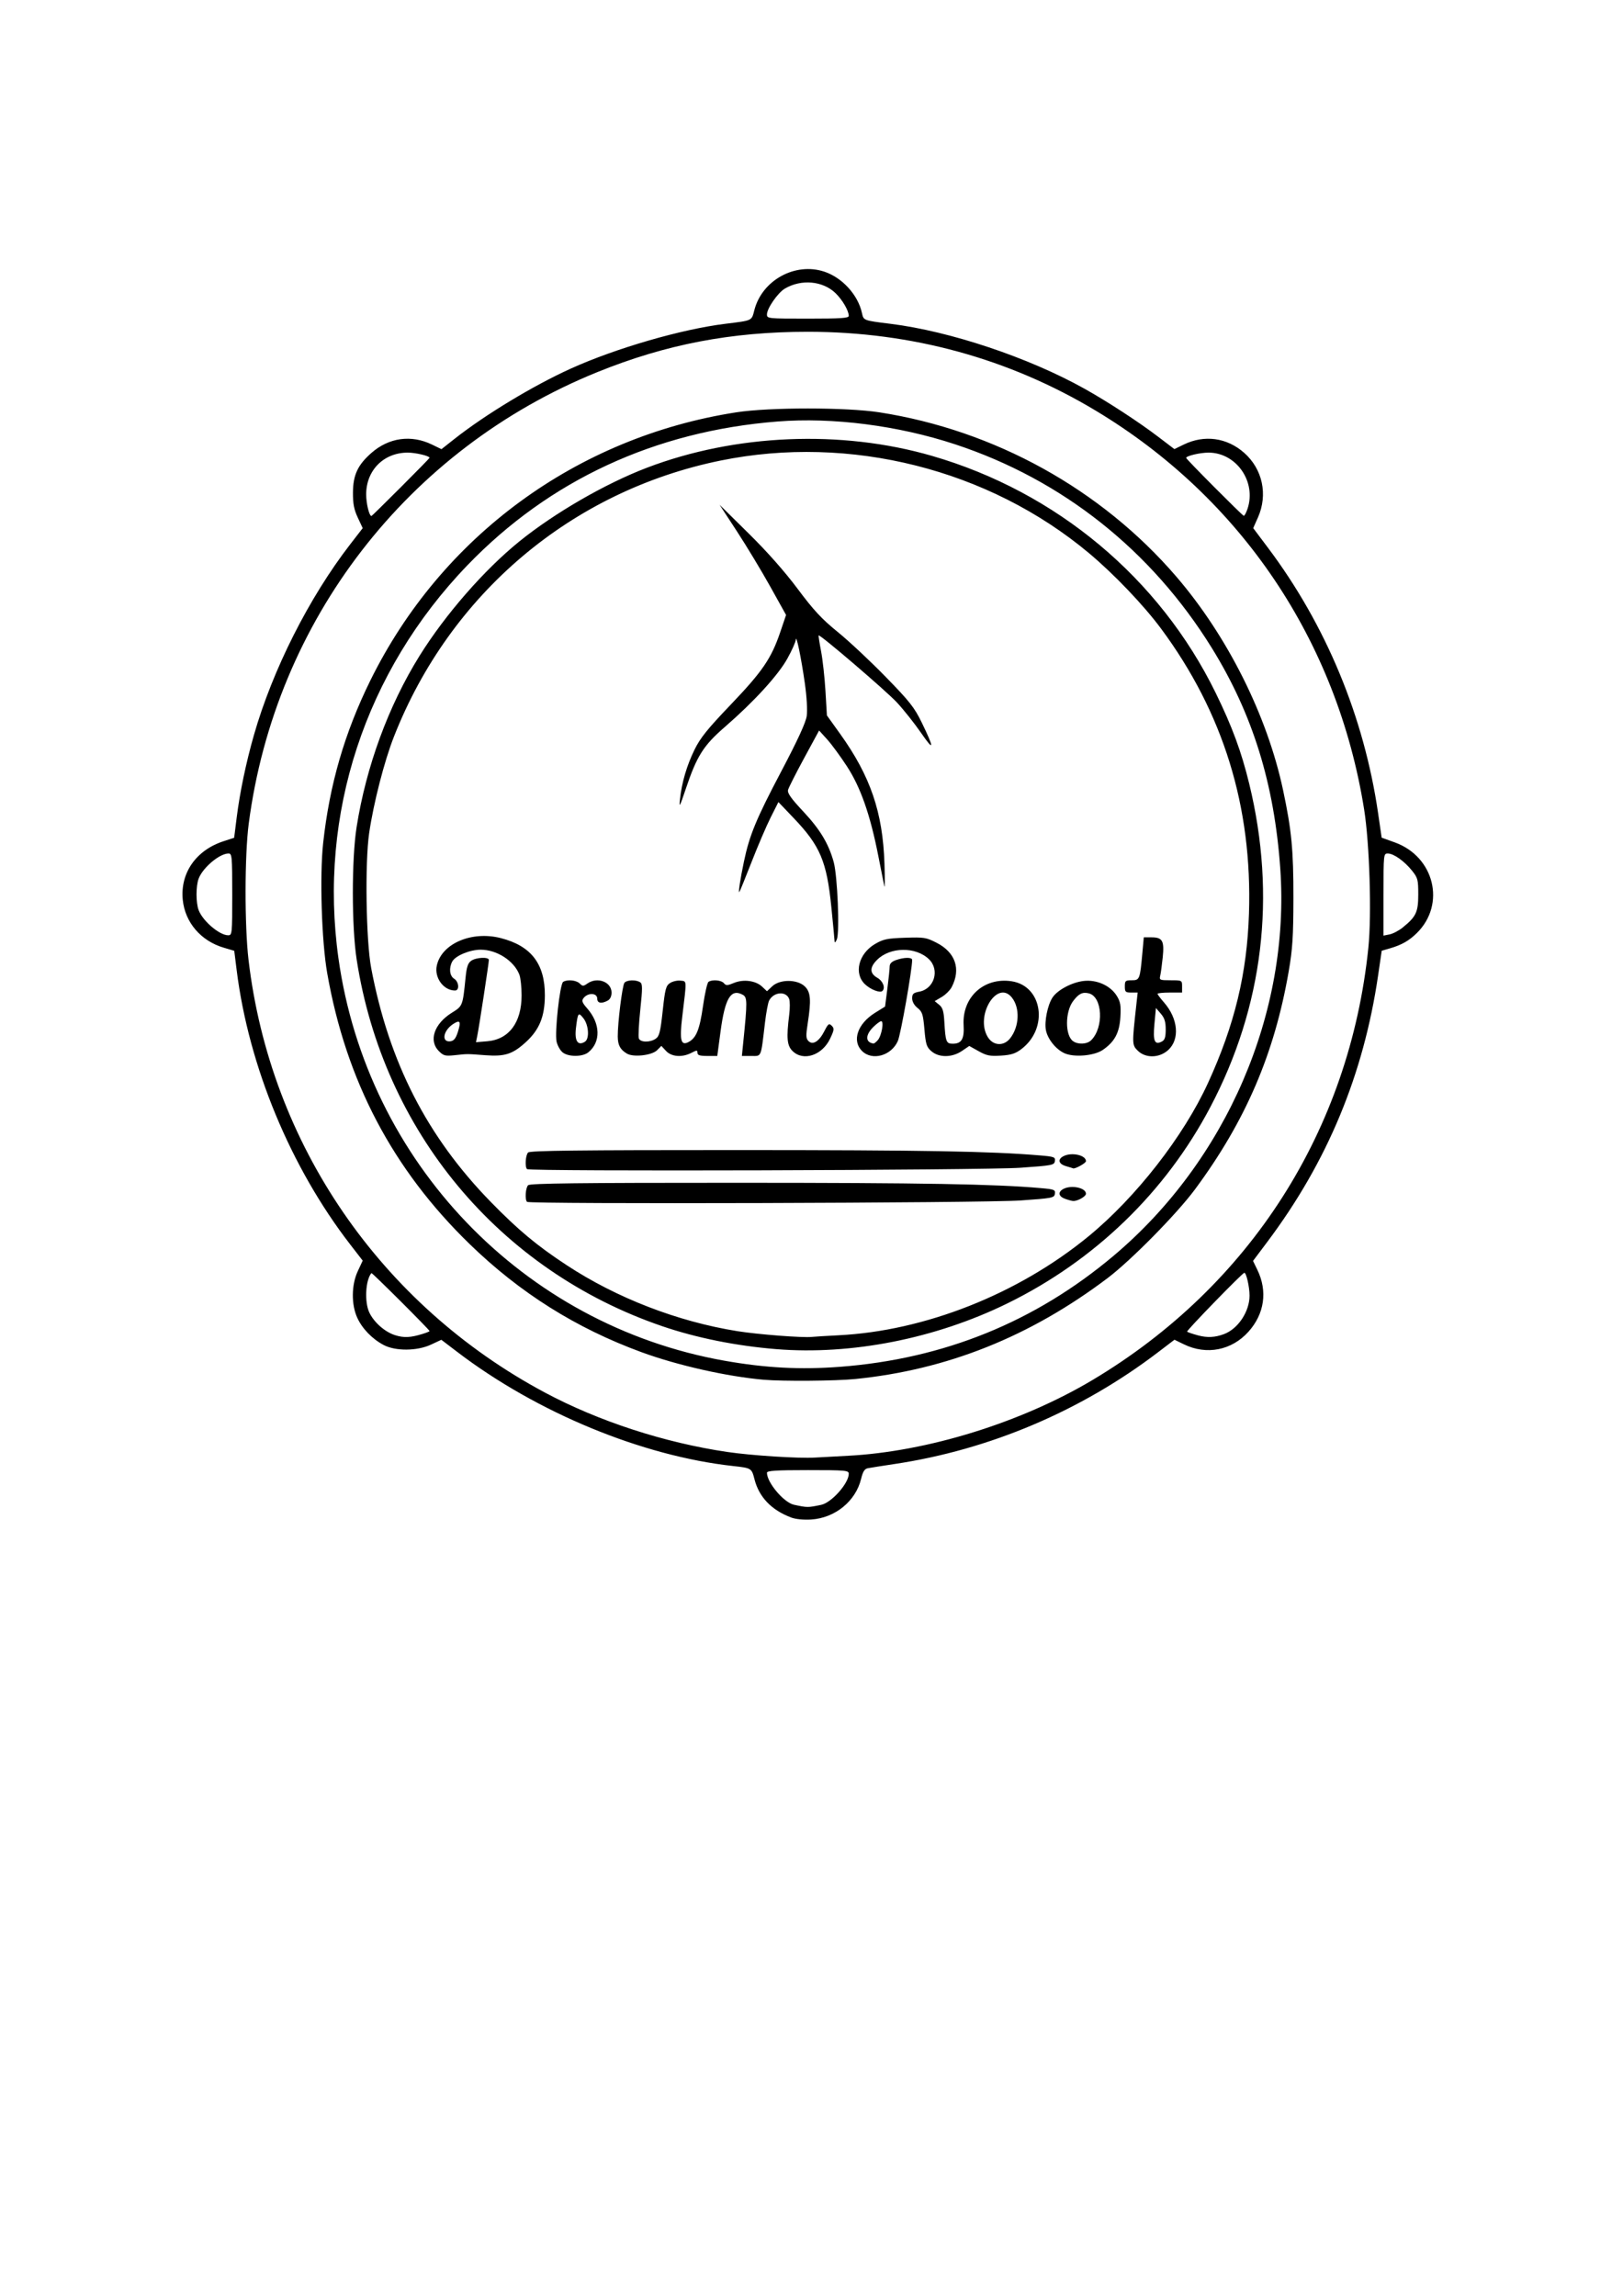 <?xml version="1.0" encoding="UTF-8" standalone="no"?>
<!-- Created with Inkscape (http://www.inkscape.org/) -->

<svg
   xmlns:dc="http://purl.org/dc/elements/1.1/"
   xmlns:cc="http://creativecommons.org/ns#"
   xmlns:rdf="http://www.w3.org/1999/02/22-rdf-syntax-ns#"
   xmlns:svg="http://www.w3.org/2000/svg"
   xmlns="http://www.w3.org/2000/svg"
   xmlns:sodipodi="http://sodipodi.sourceforge.net/DTD/sodipodi-0.dtd"
   xmlns:inkscape="http://www.inkscape.org/namespaces/inkscape"
   width="210mm"
   height="297mm"
   viewBox="0 0 210 297"
   version="1.1"
   id="svg8"
   inkscape:version="0.92.4 (5da689c313, 2019-01-14)"
   sodipodi:docname="drawing.svg">
  <defs
     id="defs2" />
  <sodipodi:namedview
     id="base"
     pagecolor="#ffffff"
     bordercolor="#666666"
     borderopacity="1.0"
     inkscape:pageopacity="0.0"
     inkscape:pageshadow="2"
     inkscape:zoom="0.7"
     inkscape:cx="409.24247"
     inkscape:cy="773.6918"
     inkscape:document-units="mm"
     inkscape:current-layer="layer1"
     showgrid="false"
     inkscape:window-width="1680"
     inkscape:window-height="971"
     inkscape:window-x="-9"
     inkscape:window-y="18"
     inkscape:window-maximized="1" />
  <g
     inkscape:label="Layer 1"
     inkscape:groupmode="layer"
     id="layer1">
    <path
       style="fill:#000000;stroke-width:0.265"
       d="m 102.382,196.317 c -2.555,-0.956 -4.164,-2.63 -4.759,-4.95 -0.367,-1.433 -0.401,-1.453 -2.751,-1.711 -11.811,-1.297 -25.396,-6.911 -35.685,-14.747 l -2.083,-1.586 -1.337,0.625 c -1.796,0.84 -4.6,0.86 -6.139,0.043 -1.474,-0.782 -2.763,-2.115 -3.403,-3.519 -0.787,-1.725 -0.757,-4.26 0.07,-6.029 l 0.636,-1.36 -1.6,-2.068 c -7.738,-10.003 -13.155,-23.08 -14.709,-35.511 l -0.313,-2.502 -1.374,-0.408 c -2.944,-0.875 -4.987,-3.26 -5.285,-6.169 -0.355,-3.467 1.705,-6.436 5.275,-7.599 l 1.372,-0.447 0.329,-2.621 c 0.41,-3.271 1.208,-7.093 2.226,-10.657 2.415,-8.456 7.135,-17.8 12.479,-24.709 l 1.6,-2.068 -0.636,-1.36 c -0.489,-1.045 -0.634,-1.793 -0.626,-3.231 0.013,-2.283 0.612,-3.576 2.381,-5.132 2.265,-1.994 5.156,-2.395 7.845,-1.089 l 1.226,0.596 1.677,-1.323 c 3.995,-3.152 10.24,-6.924 15.09,-9.115 5.816,-2.627 14.284,-5.081 19.955,-5.781 3.565,-0.441 3.398,-0.361 3.766,-1.781 1.002,-3.866 5.286,-6.215 9.053,-4.964 2.32,0.771 4.363,3.017 4.867,5.353 0.209,0.968 0.187,0.96 3.686,1.392 7.695,0.951 17.885,4.36 25.119,8.404 2.977,1.664 6.983,4.275 9.507,6.197 l 2.113,1.609 1.217,-0.591 c 2.665,-1.295 5.574,-0.898 7.803,1.064 2.393,2.107 3.103,5.421 1.791,8.371 l -0.612,1.377 1.905,2.535 c 7.506,9.987 12.442,21.885 14.257,34.366 l 0.457,3.143 1.706,0.616 c 5.12,1.849 6.618,8.007 2.851,11.721 -1.012,0.998 -1.976,1.546 -3.487,1.984 l -1.063,0.308 -0.463,3.169 c -1.879,12.854 -6.57,24.143 -14.33,34.483 l -1.857,2.475 0.557,1.147 c 1.346,2.77 0.924,5.706 -1.15,8.013 -2.174,2.419 -5.427,3.053 -8.353,1.628 l -1.219,-0.594 -2.116,1.614 c -9.952,7.591 -21.786,12.613 -34.076,14.46 -1.601,0.241 -3.166,0.488 -3.479,0.549 -0.428,0.084 -0.644,0.422 -0.873,1.37 -0.7,2.894 -3.365,5.066 -6.46,5.265 -0.973,0.062 -2.007,-0.04 -2.581,-0.254 z m 3.874,-1.642 c 1.339,-0.279 3.565,-2.785 3.565,-4.015 0,-0.443 -0.373,-0.476 -5.292,-0.476 -4.128,0 -5.292,0.075 -5.292,0.339 0,1.273 2.187,3.861 3.499,4.142 1.738,0.372 1.782,0.372 3.519,0.01 z m 3.433,-6.345 c 10.278,-0.526 22.455,-4.299 31.711,-9.827 20.375,-12.169 33.231,-32.327 35.654,-55.907 0.438,-4.267 0.157,-13.449 -0.547,-17.871 -3.471,-21.79 -15.926,-40.3 -34.714,-51.591 -11.244,-6.758 -23.852,-10.213 -37.263,-10.213 -9.907,0 -18.373,1.622 -27.252,5.223 -24.548,9.955 -41.668,32.132 -45.096,58.421 -0.533,4.089 -0.546,13.165 -0.025,17.607 2.793,23.797 17.061,44.616 38.374,55.991 6.932,3.7 15.444,6.472 23.548,7.668 3.17,0.468 9.27,0.859 11.377,0.729 0.728,-0.045 2.633,-0.149 4.233,-0.23 z M 98.841,178.494 c -4.764,-0.414 -11.193,-1.862 -15.847,-3.571 -8.467,-3.108 -15.705,-7.659 -22.206,-13.963 -9.969,-9.667 -16.009,-21.146 -18.451,-35.07 -0.725,-4.132 -0.988,-12.602 -0.523,-16.841 0.828,-7.552 2.773,-14.25 6.094,-20.995 9.189,-18.662 26.721,-31.512 47.362,-34.713 4.277,-0.663 14.254,-0.662 18.521,0.002 14.889,2.316 28.689,9.947 38.399,21.235 6.626,7.702 11.781,18.005 13.826,27.631 1.108,5.216 1.35,7.744 1.338,14.023 -0.009,4.931 -0.112,6.543 -0.603,9.392 -1.842,10.69 -5.594,19.417 -12.148,28.261 -2.344,3.162 -8.293,9.197 -11.312,11.474 -10.029,7.565 -20.748,11.848 -32.638,13.04 -2.534,0.254 -9.343,0.308 -11.812,0.094 z m 9.845,-1.675 c 13.453,-1.026 25.249,-5.814 35.412,-14.372 14.601,-12.296 22.858,-31.466 21.558,-50.053 -0.768,-10.989 -3.571,-20.023 -8.862,-28.573 -7.812,-12.621 -19.347,-21.772 -33.204,-26.34 -7.376,-2.432 -15.821,-3.517 -22.981,-2.953 -15.852,1.249 -29.53,7.59 -40.141,18.609 -13.234,13.744 -19.292,32.212 -16.676,50.839 3.703,26.369 23.9,47.429 49.913,52.048 5.328,0.946 9.847,1.186 14.98,0.794 z m -8.258,-2.288 c -5.181,-0.42 -10.313,-1.452 -14.744,-2.967 -21.101,-7.212 -36.109,-25.224 -39.538,-47.449 -0.651,-4.218 -0.654,-13.012 -0.006,-17.117 1.237,-7.84 4.119,-15.685 8.135,-22.141 3.333,-5.357 8.386,-11.148 12.948,-14.835 4.536,-3.667 11.107,-7.462 16.456,-9.504 11.468,-4.379 25.156,-4.951 36.92,-1.541 16.086,4.662 29.435,15.816 36.7,30.666 2.135,4.364 3.329,7.601 4.343,11.774 3.534,14.534 1.815,28.797 -5.039,41.804 -5.799,11.006 -14.951,19.854 -26.278,25.403 -9.28,4.547 -20.158,6.696 -29.898,5.907 z m 8.07,-1.791 c 11.174,-0.559 23.229,-5.328 32.326,-12.786 6.154,-5.046 12.313,-12.943 15.474,-19.839 3.449,-7.526 5.054,-14.162 5.306,-21.942 0.446,-13.79 -3.32,-25.985 -11.381,-36.857 -2.248,-3.032 -6.089,-7.053 -9.313,-9.752 -12.986,-10.867 -30.94,-15.385 -47.645,-11.989 -19.299,3.923 -35.041,17.224 -42.301,35.74 -1.245,3.174 -2.628,8.561 -3.199,12.456 -0.56,3.817 -0.409,13.909 0.261,17.458 2.3,12.181 7.222,21.806 15.474,30.257 3.563,3.649 5.953,5.641 9.81,8.177 6.468,4.252 14.358,7.303 22.093,8.543 2.676,0.429 8.441,0.873 9.657,0.744 0.364,-0.039 1.912,-0.133 3.44,-0.209 z M 68.193,155.479 c -0.296,-0.296 -0.196,-1.814 0.141,-2.152 0.243,-0.243 6.608,-0.317 27.054,-0.314 24.046,0.003 33.344,0.166 39.252,0.685 1.777,0.156 1.926,0.215 1.852,0.733 -0.076,0.534 -0.307,0.579 -4.446,0.869 -4.732,0.332 -63.535,0.497 -63.853,0.179 z m 69.607,-0.396 c -0.848,-0.31 -0.945,-0.88 -0.216,-1.271 1.035,-0.554 2.928,-0.154 2.928,0.619 0,0.355 -1.101,0.975 -1.666,0.938 -0.175,-0.011 -0.646,-0.14 -1.046,-0.287 z m -69.607,-3.838 c -0.296,-0.296 -0.196,-1.814 0.141,-2.152 0.243,-0.243 6.608,-0.317 27.054,-0.314 24.1,0.003 32.83,0.157 39.119,0.687 1.906,0.161 2.058,0.217 1.984,0.734 -0.076,0.53 -0.315,0.576 -4.446,0.866 -4.732,0.332 -63.535,0.497 -63.853,0.179 z m 69.74,-0.384 c -0.962,-0.278 -1.123,-0.868 -0.348,-1.282 1.047,-0.56 2.928,-0.152 2.928,0.636 0,0.266 -1.508,1.084 -1.693,0.919 -0.015,-0.013 -0.414,-0.136 -0.887,-0.272 z M 56.785,135.981 c -1.353,-1.353 -0.612,-3.54 1.681,-4.966 1.404,-0.873 1.404,-0.871 1.773,-4.541 0.14,-1.392 0.305,-1.884 0.731,-2.183 0.636,-0.445 2.285,-0.521 2.285,-0.104 0,0.375 -1.255,8.603 -1.486,9.743 l -0.182,0.896 1.454,-0.121 c 2.812,-0.233 4.448,-2.418 4.448,-5.94 0,-1.053 -0.127,-2.25 -0.281,-2.66 -0.68,-1.8 -2.912,-3.247 -5.01,-3.247 -1.405,0 -3.279,0.782 -3.683,1.536 -0.452,0.844 -0.341,1.853 0.243,2.218 0.631,0.394 0.72,1.526 0.119,1.526 -1.487,0 -2.7,-1.656 -2.36,-3.224 0.617,-2.847 4.514,-4.521 8.281,-3.556 3.935,1.008 5.725,3.343 5.702,7.441 -0.015,2.743 -0.729,4.46 -2.526,6.076 -1.684,1.514 -2.67,1.823 -5.203,1.632 -2.422,-0.183 -2.219,-0.183 -3.934,6e-5 -1.226,0.131 -1.45,0.073 -2.051,-0.527 z m 2.464,-2.499 c 0.428,-1.354 0.283,-1.597 -0.607,-1.014 -1.322,0.866 -1.563,2.41 -0.349,2.237 0.442,-0.063 0.69,-0.38 0.957,-1.224 z m 13.547,2.66 c -0.314,-0.255 -0.665,-0.88 -0.78,-1.389 -0.265,-1.176 0.426,-7.462 0.85,-7.732 0.533,-0.339 1.709,-0.225 2.142,0.208 0.375,0.375 0.469,0.375 1.004,0 1.283,-0.898 3.118,-0.204 3.118,1.18 0,0.49 -0.186,0.869 -0.512,1.043 -0.804,0.43 -1.34,0.328 -1.34,-0.255 0,-0.765 -1.206,-0.815 -1.778,-0.074 -0.267,0.346 -0.184,0.577 0.481,1.334 1.72,1.959 1.78,4.353 0.142,5.679 -0.746,0.605 -2.583,0.608 -3.326,0.006 z m 2.888,-1.38 c 0.607,-0.384 0.493,-2.156 -0.195,-3.031 -0.657,-0.835 -0.726,-0.744 -0.968,1.275 -0.199,1.664 0.246,2.336 1.162,1.757 z m 5.43,1.539 c -0.869,-0.523 -1.173,-1.092 -1.184,-2.209 -0.016,-1.725 0.588,-6.588 0.862,-6.945 0.295,-0.384 1.472,-0.432 2.024,-0.083 0.327,0.207 0.331,0.699 0.032,3.552 -0.191,1.822 -0.276,3.498 -0.189,3.725 0.2,0.522 1.464,0.539 2.192,0.029 0.462,-0.324 0.601,-0.879 0.895,-3.593 0.308,-2.845 0.416,-3.255 0.95,-3.605 0.331,-0.217 0.938,-0.356 1.347,-0.309 0.843,0.097 0.826,-0.246 0.234,4.658 -0.37,3.062 -0.18,3.814 0.825,3.276 0.991,-0.53 1.427,-1.615 1.856,-4.619 0.233,-1.631 0.555,-3.053 0.714,-3.16 0.489,-0.327 1.663,-0.224 1.994,0.174 0.27,0.325 0.445,0.322 1.28,-0.027 1.238,-0.517 2.825,-0.314 3.658,0.469 l 0.635,0.597 0.683,-0.641 c 0.978,-0.919 3.213,-0.919 4.191,0 0.786,0.738 0.869,1.76 0.393,4.829 -0.243,1.569 -0.227,1.931 0.101,2.259 0.563,0.563 1.377,0.053 2.062,-1.291 0.489,-0.959 0.598,-1.038 0.946,-0.69 0.348,0.348 0.325,0.538 -0.198,1.652 -1.028,2.188 -3.491,2.998 -4.883,1.607 -0.705,-0.705 -0.792,-1.687 -0.417,-4.691 0.103,-0.827 0.101,-1.74 -0.005,-2.027 -0.391,-1.056 -1.986,-0.939 -2.59,0.19 -0.142,0.265 -0.384,1.542 -0.537,2.838 -0.553,4.672 -0.416,4.34 -1.79,4.34 h -1.204 l 0.168,-1.654 c 0.553,-5.435 0.548,-5.94 -0.068,-6.269 -1.527,-0.817 -2.284,0.443 -2.861,4.764 l -0.422,3.159 h -1.282 c -0.973,0 -1.282,-0.097 -1.282,-0.404 0,-0.362 -0.081,-0.362 -0.781,0 -1.204,0.623 -2.576,0.52 -3.286,-0.246 l -0.602,-0.65 -0.56,0.56 c -0.668,0.668 -3.068,0.935 -3.899,0.435 z m 30.415,-0.345 c -1.327,-1.327 -0.568,-3.528 1.704,-4.94 l 1.286,-0.8 0.297,-2.313 c 0.163,-1.272 0.297,-2.562 0.297,-2.865 0,-0.381 0.258,-0.641 0.833,-0.842 1.052,-0.367 2.077,-0.374 2.077,-0.015 0,1.28 -1.472,9.621 -1.851,10.487 -0.838,1.915 -3.326,2.605 -4.643,1.288 z m 2.052,-1.401 c 0.486,-0.56 0.823,-2.447 0.437,-2.447 -0.148,0 -0.616,0.348 -1.042,0.773 -1.032,1.032 -1.012,1.976 0.045,2.116 0.087,0.011 0.338,-0.187 0.56,-0.442 z m 6.936,1.439 c -0.627,-0.539 -0.734,-0.875 -0.906,-2.828 -0.172,-1.958 -0.276,-2.281 -0.891,-2.772 -0.431,-0.344 -0.696,-0.817 -0.696,-1.243 0,-0.575 0.15,-0.716 0.915,-0.86 1.958,-0.367 2.688,-2.829 1.248,-4.209 -1.714,-1.642 -5.017,-1.596 -6.706,0.093 -0.978,0.978 -0.964,1.75 0.044,2.323 0.716,0.408 1.059,1.29 0.657,1.692 -0.301,0.301 -1.503,-0.153 -2.249,-0.85 -1.491,-1.393 -0.854,-3.965 1.294,-5.224 1.062,-0.622 1.56,-0.726 3.868,-0.804 2.478,-0.084 2.744,-0.042 4.105,0.657 2.423,1.244 3.151,3.385 1.945,5.717 -0.215,0.415 -0.799,0.996 -1.299,1.291 l -0.908,0.536 0.574,0.465 c 0.456,0.369 0.594,0.813 0.673,2.158 0.155,2.663 0.24,2.884 1.104,2.884 1.132,0 1.494,-0.624 1.392,-2.396 -0.209,-3.625 2.625,-6.22 6.205,-5.683 4.013,0.602 4.814,6.073 1.284,8.766 -0.778,0.594 -1.325,0.77 -2.655,0.854 -1.425,0.091 -1.856,0.006 -2.887,-0.571 l -1.212,-0.678 -0.954,0.648 c -1.277,0.866 -2.96,0.882 -3.943,0.036 z m 10.186,-1.672 c 1.188,-1.51 1.295,-3.912 0.236,-5.259 -1.897,-2.411 -4.812,2.336 -3.129,5.096 0.695,1.14 2.064,1.218 2.893,0.164 z m 7.018,1.926 c -1.104,-0.501 -2.178,-1.844 -2.394,-2.995 -0.209,-1.113 0.223,-3.24 0.854,-4.202 0.639,-0.975 2.493,-1.965 4.018,-2.146 1.703,-0.202 3.477,0.593 4.302,1.927 0.472,0.763 0.551,1.225 0.466,2.722 -0.116,2.045 -0.741,3.218 -2.279,4.272 -1.118,0.766 -3.721,0.987 -4.967,0.423 z m 3.471,-1.682 c 1.663,-1.663 1.463,-5.615 -0.306,-6.059 -0.819,-0.206 -1.319,0.042 -2.044,1.014 -1.035,1.386 -1.042,4.408 -0.013,5.16 0.652,0.477 1.829,0.419 2.363,-0.115 z m 6.019,1.354 c -0.741,-0.741 -0.744,-0.834 -0.19,-5.863 l 0.182,-1.654 h -0.831 c -0.747,0 -0.831,-0.08 -0.831,-0.794 0,-0.725 0.077,-0.794 0.893,-0.794 1.024,0 1.068,-0.114 1.378,-3.531 l 0.183,-2.025 h 0.989 c 1.429,0 1.681,0.444 1.462,2.578 -0.101,0.983 -0.247,2.056 -0.324,2.383 -0.133,0.563 -0.061,0.595 1.343,0.595 1.472,0 1.484,0.006 1.484,0.794 v 0.794 h -1.587 c -0.873,0 -1.587,0.074 -1.587,0.164 0,0.09 0.372,0.587 0.827,1.105 1.851,2.108 2.08,4.802 0.526,6.19 -1.147,1.025 -2.921,1.051 -3.915,0.058 z m 3.62,-2.748 c 0,-0.989 -0.151,-1.475 -0.633,-2.035 l -0.633,-0.736 -0.194,2.074 c -0.209,2.229 0.025,2.764 0.984,2.252 0.36,-0.193 0.477,-0.573 0.477,-1.554 z m -42.846,-11.412 c -0.009,-0.234 -0.196,-2.211 -0.415,-4.393 -0.595,-5.936 -1.442,-7.938 -4.877,-11.538 l -1.975,-2.07 -0.998,1.984 c -0.549,1.091 -1.661,3.684 -2.472,5.763 -0.811,2.079 -1.523,3.829 -1.583,3.889 -0.159,0.159 0.112,-1.638 0.591,-3.925 0.717,-3.425 1.578,-5.509 4.81,-11.64 2.153,-4.085 3.194,-6.348 3.317,-7.206 0.105,-0.738 0.004,-2.476 -0.246,-4.233 -0.47,-3.308 -1.123,-6.447 -1.171,-5.628 -0.017,0.291 -0.507,1.388 -1.089,2.437 -1.194,2.153 -4.338,5.591 -8.071,8.828 -2.794,2.422 -3.637,3.757 -5.078,8.04 -0.791,2.349 -0.876,2.5 -0.744,1.307 0.24,-2.169 0.878,-4.338 1.875,-6.38 0.749,-1.533 1.667,-2.676 4.692,-5.839 4.1,-4.287 5.248,-5.967 6.408,-9.385 l 0.751,-2.213 -2.054,-3.689 c -1.13,-2.029 -3.066,-5.237 -4.302,-7.129 l -2.248,-3.44 3.757,3.704 c 2.411,2.377 4.685,4.948 6.348,7.176 2.071,2.776 3.113,3.896 5.196,5.588 1.433,1.164 4.217,3.769 6.186,5.789 3.117,3.197 3.722,3.964 4.673,5.921 1.652,3.398 1.623,3.813 -0.091,1.33 -0.851,-1.233 -2.262,-3.008 -3.135,-3.945 -1.414,-1.517 -9.948,-8.824 -10.114,-8.659 -0.036,0.036 0.105,0.958 0.314,2.05 0.209,1.091 0.464,3.405 0.567,5.141 l 0.187,3.157 1.708,2.381 c 3.921,5.467 5.525,10.161 5.739,16.801 0.064,1.965 0.054,3.274 -0.02,2.91 -0.074,-0.364 -0.429,-2.15 -0.787,-3.969 -1.045,-5.303 -2.281,-8.825 -4.052,-11.543 -0.841,-1.291 -1.994,-2.861 -2.563,-3.488 l -1.034,-1.14 -1.939,3.573 c -1.067,1.965 -2.003,3.815 -2.08,4.111 -0.106,0.406 0.374,1.088 1.954,2.776 2.189,2.34 3.281,4.149 3.948,6.539 0.497,1.781 0.795,9.089 0.41,10.019 -0.167,0.402 -0.281,0.494 -0.291,0.235 z m -53.264,50.79 c 0.473,-0.146 0.86,-0.305 0.86,-0.353 0,-0.167 -7.447,-7.594 -7.524,-7.504 -0.767,0.903 -0.918,3.74 -0.271,5.103 0.605,1.274 2.016,2.517 3.328,2.929 1.161,0.365 1.996,0.325 3.607,-0.174 z m 103.665,0.032 c 1.813,-0.682 3.292,-2.916 3.292,-4.969 0,-1.137 -0.415,-2.96 -0.673,-2.96 -0.233,0 -7.525,7.501 -7.407,7.619 0.074,0.074 0.701,0.288 1.395,0.476 1.207,0.327 2.215,0.278 3.393,-0.165 z M 30.049,115.704 c 0,-4.919 -0.034,-5.292 -0.476,-5.292 -1.164,0 -3.333,1.825 -3.873,3.258 -0.361,0.958 -0.361,3.11 5.2e-4,4.067 0.533,1.411 2.696,3.255 3.82,3.257 0.512,0.001 0.529,-0.175 0.529,-5.291 z m 151.456,4.278 c 1.727,-1.398 2.003,-1.986 2.003,-4.273 0,-1.921 -0.06,-2.147 -0.818,-3.089 -0.993,-1.234 -2.37,-2.207 -3.123,-2.207 -0.547,0 -0.556,0.09 -0.556,5.312 v 5.312 l 0.793,-0.159 c 0.436,-0.087 1.202,-0.49 1.703,-0.895 z M 51.859,63.033 c 2.048,-2.048 3.723,-3.762 3.723,-3.811 0,-0.242 -1.805,-0.669 -2.826,-0.669 -3.103,0 -5.376,2.284 -5.376,5.401 0,1.197 0.393,2.801 0.685,2.801 0.039,0 1.746,-1.675 3.794,-3.723 z m 109.566,2.767 c 1.154,-3.496 -1.461,-7.246 -5.053,-7.246 -1.102,0 -2.894,0.422 -2.894,0.682 0,0.164 7.258,7.457 7.454,7.49 0.098,0.016 0.32,-0.4 0.493,-0.926 z M 109.821,40.867 c -9e-5,-0.673 -0.815,-2.073 -1.712,-2.942 -1.642,-1.592 -4.428,-1.843 -6.553,-0.592 -0.912,0.537 -2.319,2.564 -2.319,3.341 7e-5,0.539 0.11,0.55 5.292,0.55 4.264,0 5.292,-0.069 5.292,-0.357 z"
       id="path3758"
       inkscape:connector-curvature="0" />
  </g>
</svg>
